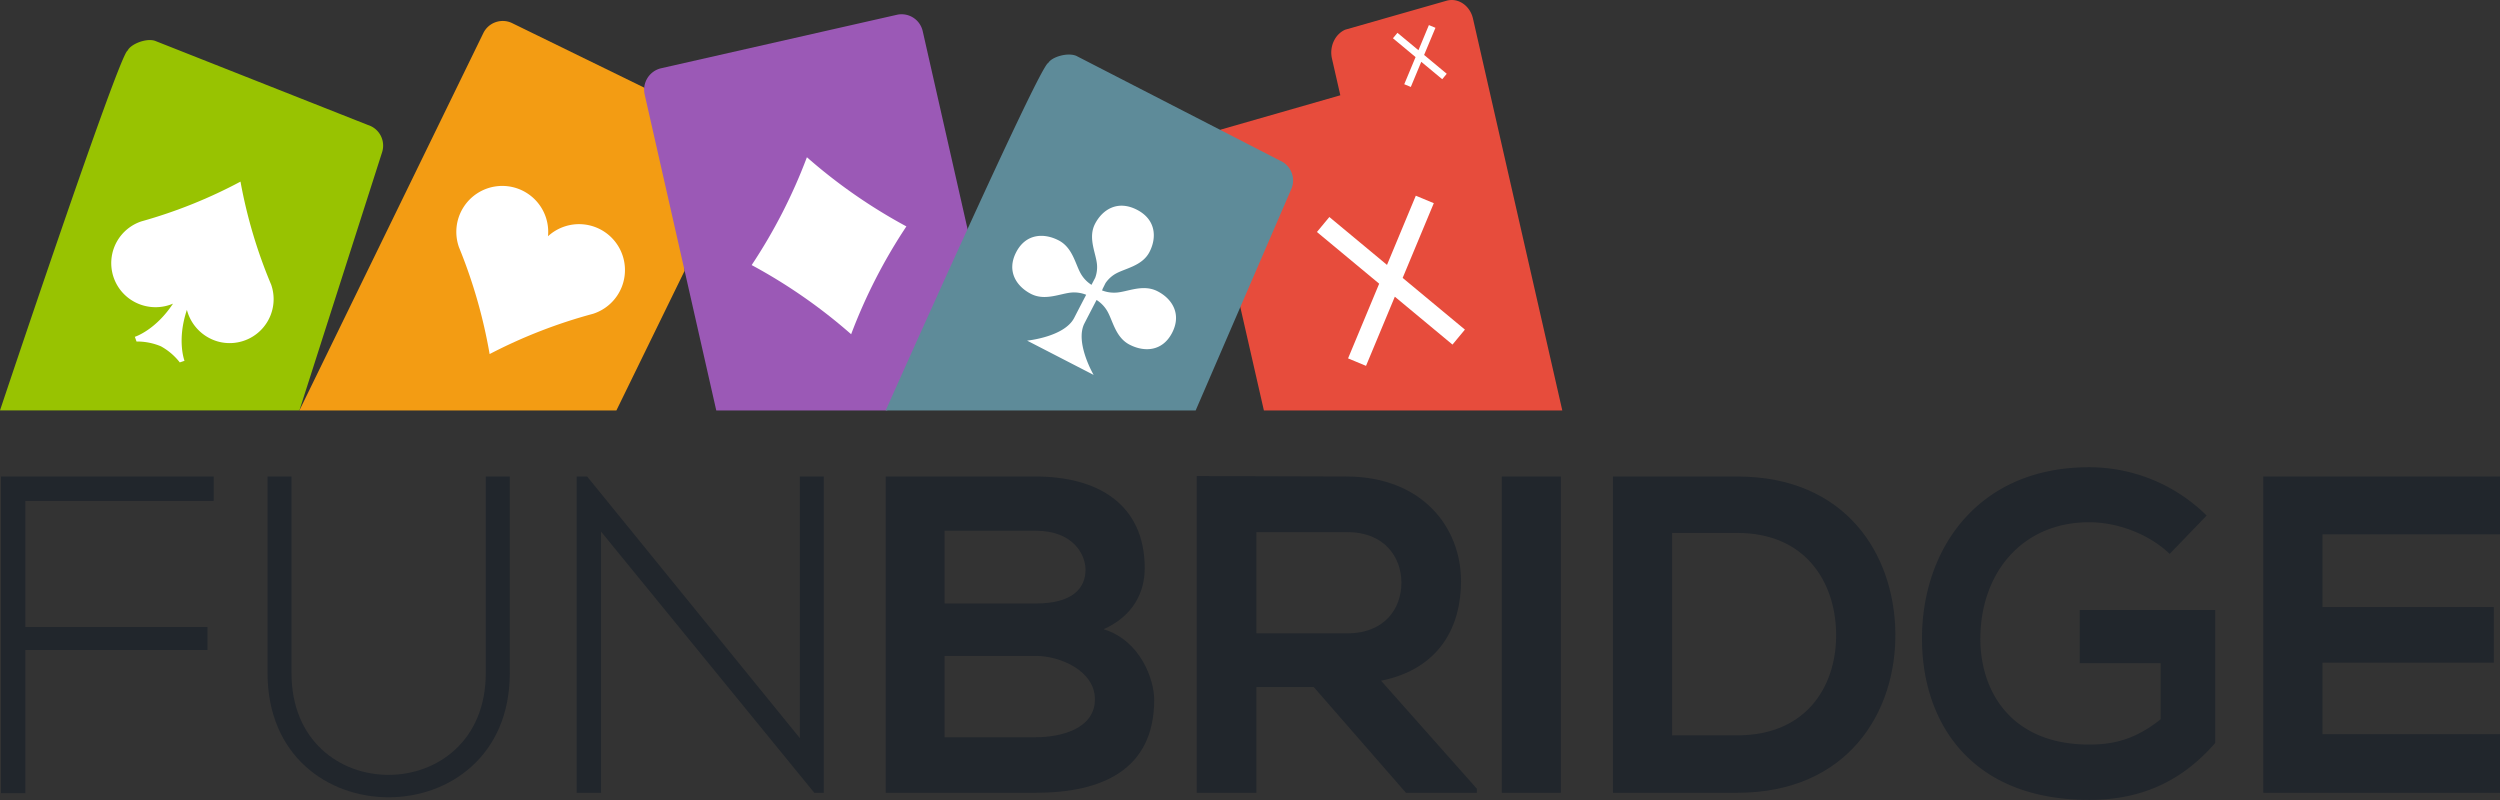 <svg xmlns="http://www.w3.org/2000/svg" viewBox="0 0 846.16 270.78"><rect x="0" y="0" width="846.16" height="270.78" fill="#333333" stroke="none"/><defs><style>.a{fill:#e74c3c;}.b{fill:#21262c;}.c{fill:#98c301;}.d{fill:#f39c13;}.e{fill:#9b59b6;}.f{fill:#fff;}.g{fill:#5e8b99;}</style></defs><title>funbridge</title><path class="a" d="M575.78,102.86c-1-4.44-5.05-7.21-9-6.07l-34.2,9.77c-3.47,1.48-5.48,5.67-4.54,9.8l2.83,12.42-39.93,11.46c-3.53,1-5.8,4.7-5.55,8.63a9.2,9.2,0,0,0,.2,1.47L505,235.45H606Z" transform="translate(-77.22 -96.53)"/><path class="b" d="M85.81,308.74h61.63v7.8H85.81V365H77.55V257.81h72v8.26H85.81Z" transform="translate(-77.22 -96.53)"/><path class="b" d="M249.77,257.81v66.53c0,56-82,56.13-82,0V257.81h8.11v66.53c0,46,65.76,45.88,65.76,0V257.81Z" transform="translate(-77.22 -96.53)"/><path class="b" d="M275.94,257.81l72,88.55V257.81h8.11V364.87h-3.21l-72.18-88.4v88.4h-8.26V257.81Z" transform="translate(-77.22 -96.53)"/><path class="b" d="M464.67,288.86c0,8.26-4,16.21-13.92,20.64,12.54,3.83,17.13,17.13,17.13,23.86,0,23.86-17.89,31.5-40.07,31.5H377V257.81h50.77C448.92,257.81,464.67,267.3,464.67,288.86Zm-67.75,11.93h30.89c12.69,0,16.82-5.35,16.82-11.47,0-4.89-4-13.15-16.82-13.15H396.92Zm0,45.27h30.89c8.26,0,20-2.75,20-12.85,0-9.63-11.77-14.68-20-14.68H396.92Z" transform="translate(-77.22 -96.53)"/><path class="b" d="M577.09,364.87h-24l-31.2-35.79H502.46v35.79H482.27V257.66c17,0,34,.15,50.93.15,25.23.15,38.53,17,38.53,35.48,0,14.68-6.73,29.52-27.07,33.64l32.42,36.55Zm-74.63-88.24v34.26H533.2c12.84,0,18.35-8.56,18.35-17.13s-5.66-17.13-18.35-17.13Z" transform="translate(-77.22 -96.53)"/><path class="b" d="M585.52,364.87V257.81h20V364.87Z" transform="translate(-77.22 -96.53)"/><path class="b" d="M718.73,310.42c.46,27.07-16.06,54.44-53.53,54.44H623.15V257.81H665.2C701.91,257.81,718.27,284,718.73,310.42Zm-75.55,35h22c24.32,0,34-17.74,33.49-35.17-.46-16.67-10.24-33.34-33.49-33.34h-22Z" transform="translate(-77.22 -96.53)"/><path class="b" d="M811.58,284c-7.19-6.88-17.89-10.71-27.22-10.71-22.94,0-36.86,17.43-36.86,39.46,0,17.59,10.25,35.79,36.86,35.79,8.41,0,15.75-1.84,24.17-8.57V321H781.14v-18H827V348c-10.55,12.08-23.85,19.27-42.67,19.27-40.22,0-56.59-26.46-56.59-54.6,0-30.13,18.81-58,56.59-58a56.55,56.55,0,0,1,39.76,16.36Z" transform="translate(-77.22 -96.53)"/><path class="b" d="M923.39,364.87H843.25V257.81h80.14v19.58h-60.1V302h58v18.81h-58V345h60.1Z" transform="translate(-77.22 -96.53)"/><path class="c" d="M201.77,138.84l-72.18-28.53c-3.06-.92-8.21,1.21-9.17,3.35-2.65.42-43.2,121.78-43.2,121.78H178.56l28-87.42A7.31,7.31,0,0,0,201.77,138.84Z" transform="translate(-77.22 -96.53)"/><path class="d" d="M303.19,130.42c-.17-.75-8-3.51-7.93-4.23l-44.67-21.82a7.31,7.31,0,0,0-9.78,3.36L178.56,235.45H285.85l23.09-47.27Z" transform="translate(-77.22 -96.53)"/><path class="e" d="M389.52,107.06a7.32,7.32,0,0,0-8.75-5.52L300.9,119.65a7.45,7.45,0,0,0-5.51,8.75l13.55,59.78,10.71,47.27h57.57l5.19-1.46,23.71-53.69Z" transform="translate(-77.22 -96.53)"/><path class="f" d="M331.63,186.25a181.45,181.45,0,0,0,18.7-36.5A181.46,181.46,0,0,0,384,173.16a181.61,181.61,0,0,0-18.7,36.5A181.18,181.18,0,0,0,331.63,186.25Z" transform="translate(-77.22 -96.53)"/><path class="f" d="M168.91,192.66A166.54,166.54,0,0,1,158.62,158a166.19,166.19,0,0,1-33.52,13.45,14.89,14.89,0,0,0-4,26.25,15.11,15.11,0,0,0,14.68,1.6c-6,9.06-12.92,11.23-12.92,11.23l.57,1.59a20.89,20.89,0,0,1,8.25,1.62,20.87,20.87,0,0,1,6.39,5.45l1.6-.54s-2.66-6.86.81-17.25a15.09,15.09,0,0,0,10.43,10.7,14.88,14.88,0,0,0,18-19.48Z" transform="translate(-77.22 -96.53)"/><path class="f" d="M242.94,216.37a173.24,173.24,0,0,1,35-13.63,15.54,15.54,0,1,0-15.24-26.25,15.55,15.55,0,1,0-30.13,3.73A173.26,173.26,0,0,1,242.94,216.37Z" transform="translate(-77.22 -96.53)"/><polygon class="f" points="495.82 111.56 474.75 94.06 485.29 68.77 479.2 66.24 469.45 89.66 449.94 73.45 445.73 78.52 466.8 96.02 456.27 121.3 462.35 123.83 472.1 100.42 491.61 116.63 495.82 111.56"/><polygon class="f" points="489.67 24.97 482.01 18.6 485.85 9.41 483.63 8.49 480.09 17 472.99 11.11 471.46 12.95 479.12 19.32 475.29 28.51 477.51 29.43 481.05 20.92 488.14 26.81 489.67 24.97"/><path class="g" d="M514.28,160.51a7.3,7.3,0,0,0-3.81-9.61l-69-35.48c-3-1.22-8.29.4-9.46,2.43C429.31,118,377,235.45,377,235.45H481.91Z" transform="translate(-77.22 -96.53)"/><path class="f" d="M469,195.11c-5-2.57-10.24.29-14.12.46a11.08,11.08,0,0,1-4.68-.76l.19-.36h0l0-.09,1-2a10.42,10.42,0,0,1,3.12-3c3.26-2,9.26-2.67,11.78-7.56s2.17-11-4.3-14.3-11.61-.1-14.14,4.79.45,10.14.68,14a10.36,10.36,0,0,1-.63,4.27c-.11.21-.57,1.08-1.25,2.38a10.84,10.84,0,0,1-3.32-3.29c-2.11-3.25-2.83-9.2-7.81-11.77s-11.11-2.31-14.38,4.05.07,11.5,5,14.06,10.25-.3,14.12-.47a11,11,0,0,1,4.59.78c-1.25,2.39-2.68,5.14-4.06,7.83-3.32,6.45-15.93,7.69-15.93,7.69l22.52,11.61s-6.43-11-3.11-17.46c1.39-2.7,2.85-5.51,4.1-7.91a11,11,0,0,1,3.37,3.35c2.11,3.25,2.82,9.21,7.81,11.78s11.1,2.32,14.38-4S474,197.67,469,195.11Z" transform="translate(-77.22 -96.53)"/></svg>